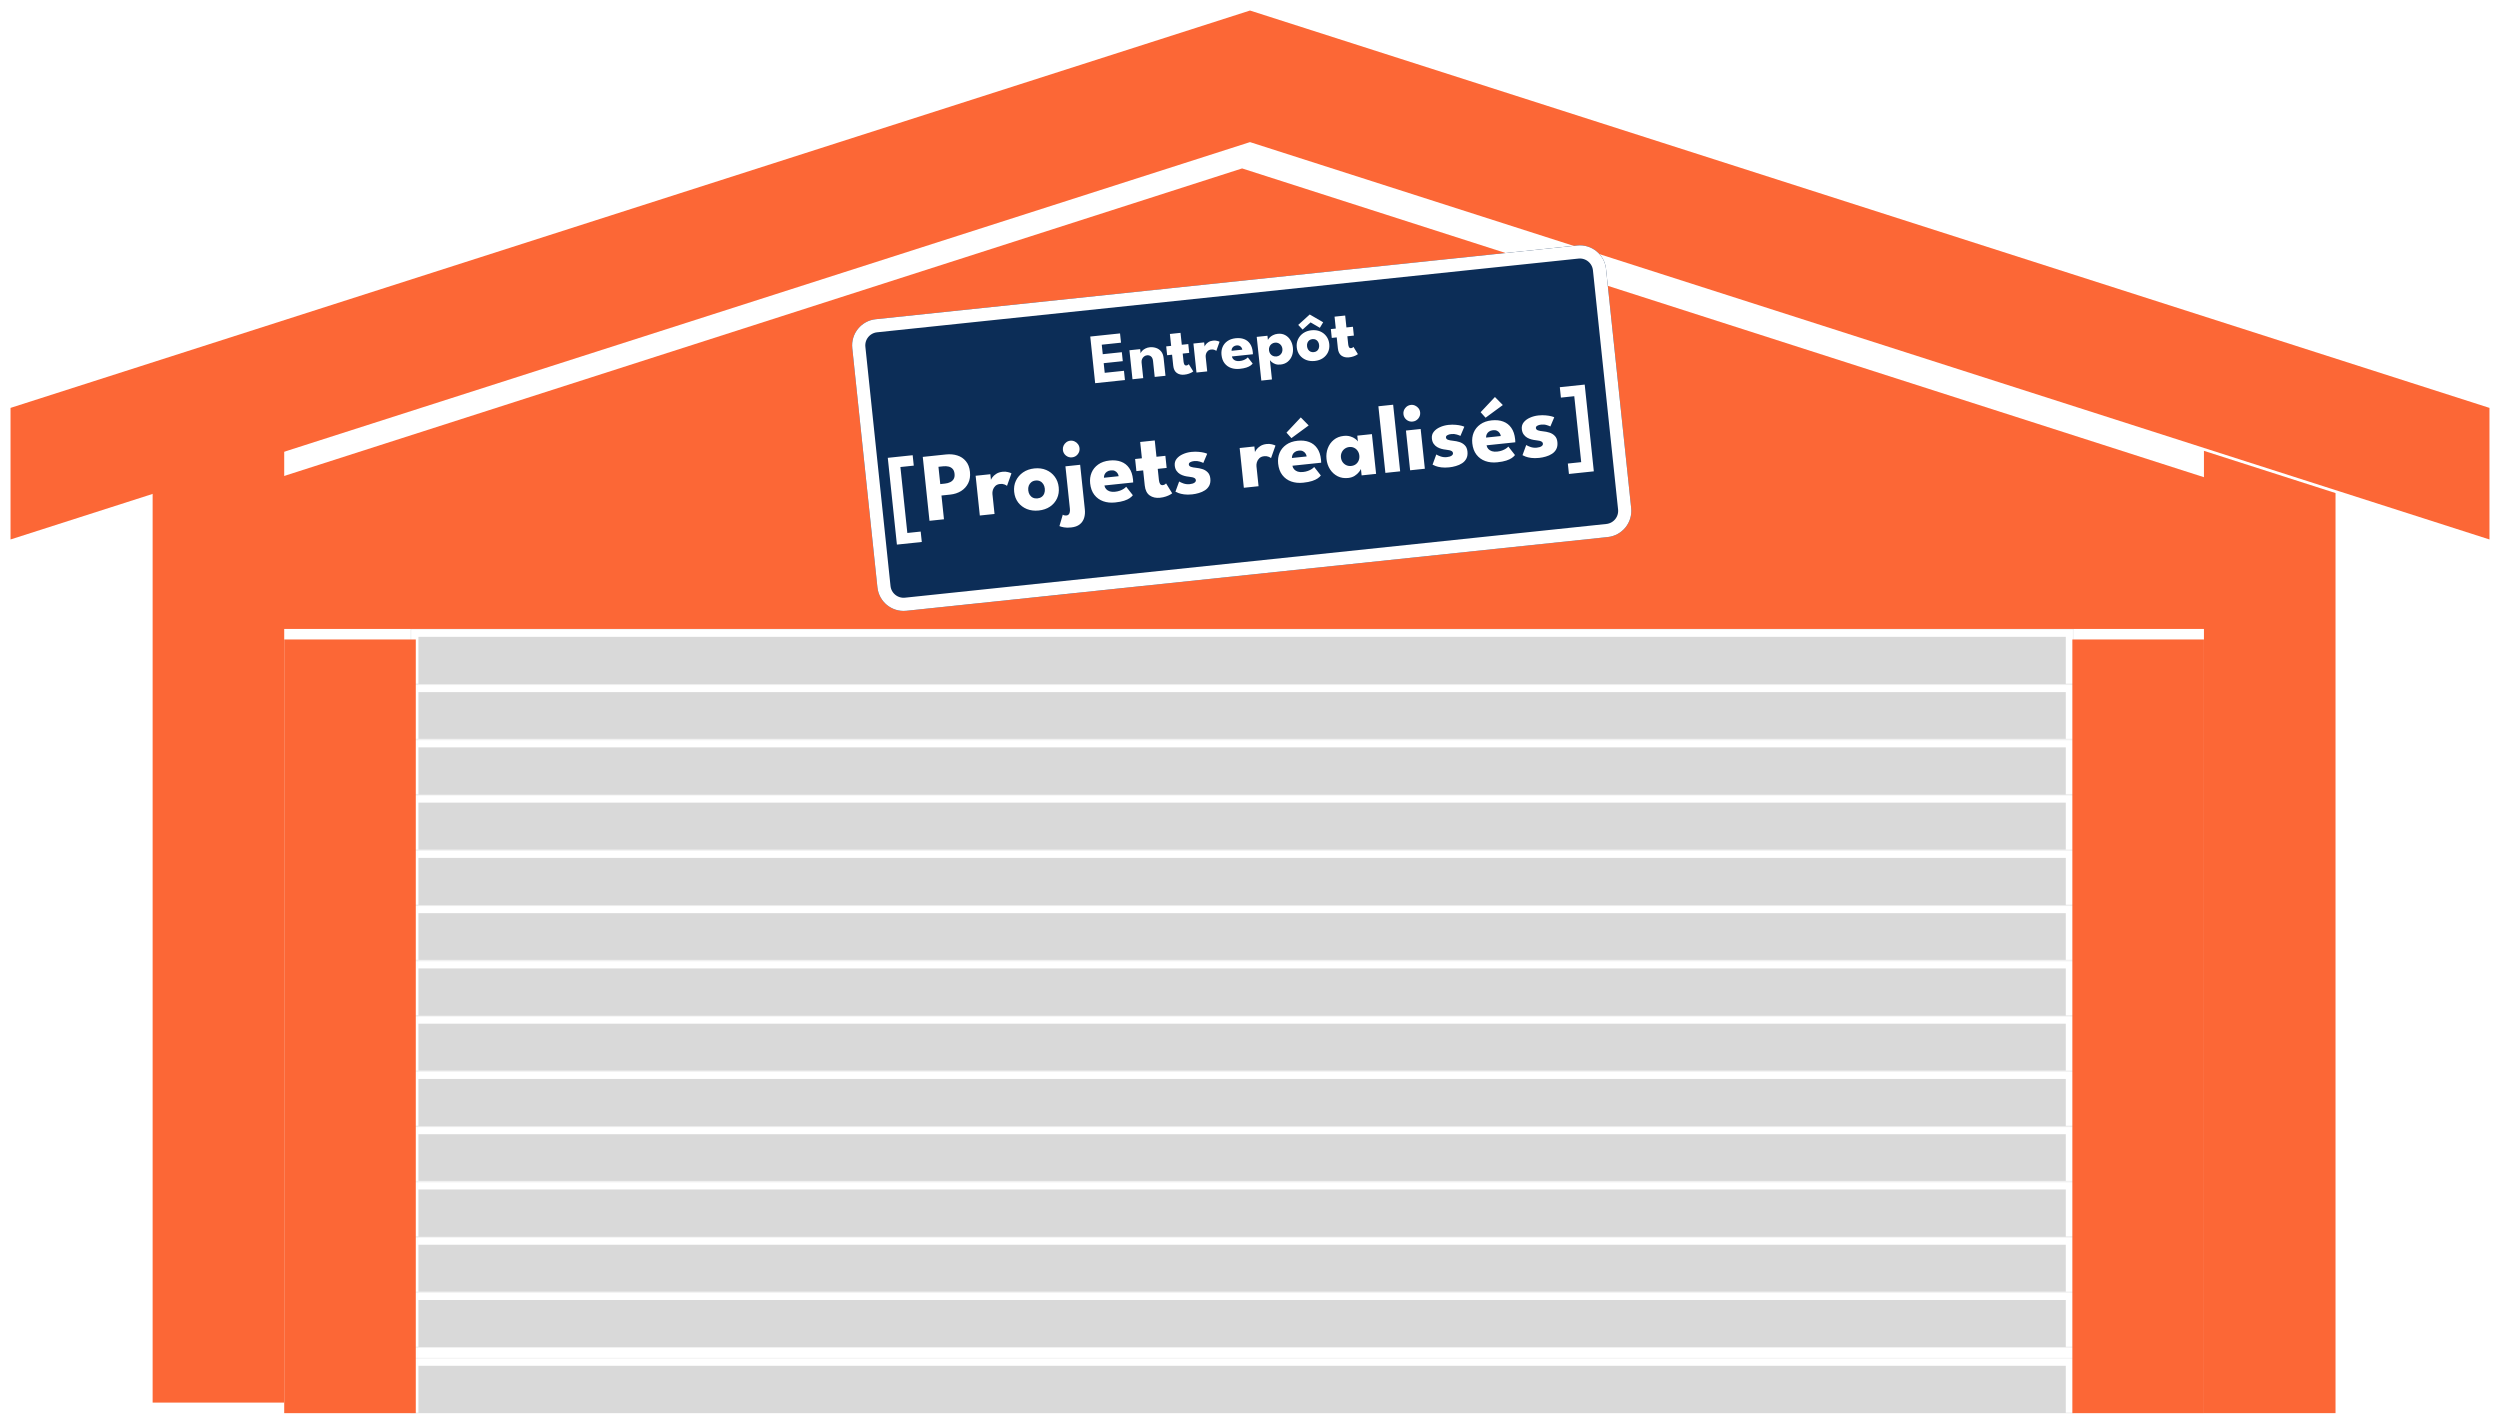 <svg width="950" height="541" viewBox="0 0 950 541" fill="none" xmlns="http://www.w3.org/2000/svg">
<g filter="url(#filter0_d_25_66)">
<path d="M472 50L838 167.5V218H106V167.5L472 50Z" fill="#FC6736"/>
</g>
<g filter="url(#filter1_d_25_66)">
<mask id="path-2-inside-1_25_66" fill="white">
<path d="M156 512H788V533H156V512Z"/>
</mask>
<path d="M156 512H788V533H156V512Z" fill="#D9D9D9"/>
<path d="M156 512V509H153V512H156ZM788 512H791V509H788V512ZM156 515H788V509H156V515ZM785 512V533H791V512H785ZM159 533V512H153V533H159Z" fill="white" mask="url(#path-2-inside-1_25_66)"/>
</g>
<mask id="path-4-inside-2_25_66" fill="white">
<path d="M156 470H788V491H156V470Z"/>
</mask>
<path d="M156 470H788V491H156V470Z" fill="#D9D9D9"/>
<path d="M156 470V467H153V470H156ZM788 470H791V467H788V470ZM156 473H788V467H156V473ZM785 470V491H791V470H785ZM159 491V470H153V491H159Z" fill="white" mask="url(#path-4-inside-2_25_66)"/>
<mask id="path-6-inside-3_25_66" fill="white">
<path d="M156 491H788V512H156V491Z"/>
</mask>
<path d="M156 491H788V512H156V491Z" fill="#D9D9D9"/>
<path d="M156 491V488H153V491H156ZM788 491H791V488H788V491ZM156 494H788V488H156V494ZM785 491V512H791V491H785ZM159 512V491H153V512H159Z" fill="white" mask="url(#path-6-inside-3_25_66)"/>
<mask id="path-8-inside-4_25_66" fill="white">
<path d="M156 428H788V449H156V428Z"/>
</mask>
<path d="M156 428H788V449H156V428Z" fill="#D9D9D9"/>
<path d="M156 428V425H153V428H156ZM788 428H791V425H788V428ZM156 431H788V425H156V431ZM785 428V449H791V428H785ZM159 449V428H153V449H159Z" fill="white" mask="url(#path-8-inside-4_25_66)"/>
<mask id="path-10-inside-5_25_66" fill="white">
<path d="M156 449H788V470H156V449Z"/>
</mask>
<path d="M156 449H788V470H156V449Z" fill="#D9D9D9"/>
<path d="M156 449V446H153V449H156ZM788 449H791V446H788V449ZM156 452H788V446H156V452ZM785 449V470H791V449H785ZM159 470V449H153V470H159Z" fill="white" mask="url(#path-10-inside-5_25_66)"/>
<mask id="path-12-inside-6_25_66" fill="white">
<path d="M156 386H788V407H156V386Z"/>
</mask>
<path d="M156 386H788V407H156V386Z" fill="#D9D9D9"/>
<path d="M156 386V383H153V386H156ZM788 386H791V383H788V386ZM156 389H788V383H156V389ZM785 386V407H791V386H785ZM159 407V386H153V407H159Z" fill="white" mask="url(#path-12-inside-6_25_66)"/>
<mask id="path-14-inside-7_25_66" fill="white">
<path d="M156 407H788V428H156V407Z"/>
</mask>
<path d="M156 407H788V428H156V407Z" fill="#D9D9D9"/>
<path d="M156 407V404H153V407H156ZM788 407H791V404H788V407ZM156 410H788V404H156V410ZM785 407V428H791V407H785ZM159 428V407H153V428H159Z" fill="white" mask="url(#path-14-inside-7_25_66)"/>
<mask id="path-16-inside-8_25_66" fill="white">
<path d="M156 344H788V365H156V344Z"/>
</mask>
<path d="M156 344H788V365H156V344Z" fill="#D9D9D9"/>
<path d="M156 344V341H153V344H156ZM788 344H791V341H788V344ZM156 347H788V341H156V347ZM785 344V365H791V344H785ZM159 365V344H153V365H159Z" fill="white" mask="url(#path-16-inside-8_25_66)"/>
<mask id="path-18-inside-9_25_66" fill="white">
<path d="M156 365H788V386H156V365Z"/>
</mask>
<path d="M156 365H788V386H156V365Z" fill="#D9D9D9"/>
<path d="M156 365V362H153V365H156ZM788 365H791V362H788V365ZM156 368H788V362H156V368ZM785 365V386H791V365H785ZM159 386V365H153V386H159Z" fill="white" mask="url(#path-18-inside-9_25_66)"/>
<mask id="path-20-inside-10_25_66" fill="white">
<path d="M156 302H788V323H156V302Z"/>
</mask>
<path d="M156 302H788V323H156V302Z" fill="#D9D9D9"/>
<path d="M156 302V299H153V302H156ZM788 302H791V299H788V302ZM156 305H788V299H156V305ZM785 302V323H791V302H785ZM159 323V302H153V323H159Z" fill="white" mask="url(#path-20-inside-10_25_66)"/>
<mask id="path-22-inside-11_25_66" fill="white">
<path d="M156 323H788V344H156V323Z"/>
</mask>
<path d="M156 323H788V344H156V323Z" fill="#D9D9D9"/>
<path d="M156 323V320H153V323H156ZM788 323H791V320H788V323ZM156 326H788V320H156V326ZM785 323V344H791V323H785ZM159 344V323H153V344H159Z" fill="white" mask="url(#path-22-inside-11_25_66)"/>
<mask id="path-24-inside-12_25_66" fill="white">
<path d="M156 260H788V281H156V260Z"/>
</mask>
<path d="M156 260H788V281H156V260Z" fill="#D9D9D9"/>
<path d="M156 260V257H153V260H156ZM788 260H791V257H788V260ZM156 263H788V257H156V263ZM785 260V281H791V260H785ZM159 281V260H153V281H159Z" fill="white" mask="url(#path-24-inside-12_25_66)"/>
<mask id="path-26-inside-13_25_66" fill="white">
<path d="M156 281H788V302H156V281Z"/>
</mask>
<path d="M156 281H788V302H156V281Z" fill="#D9D9D9"/>
<path d="M156 281V278H153V281H156ZM788 281H791V278H788V281ZM156 284H788V278H156V284ZM785 281V302H791V281H785ZM159 302V281H153V302H159Z" fill="white" mask="url(#path-26-inside-13_25_66)"/>
<mask id="path-28-inside-14_25_66" fill="white">
<path d="M156 239H788V260H156V239Z"/>
</mask>
<path d="M156 239H788V260H156V239Z" fill="#D9D9D9"/>
<path d="M156 239V236H153V239H156ZM788 239H791V236H788V239ZM156 242H788V236H156V242ZM785 239V260H791V239H785ZM159 260V239H153V260H159Z" fill="white" mask="url(#path-28-inside-14_25_66)"/>
<g filter="url(#filter2_d_25_66)">
<rect x="106" y="239" width="50" height="294" fill="#FC6736"/>
</g>
<g filter="url(#filter3_d_25_66)">
<rect x="788" y="239" width="50" height="294" fill="#FC6736"/>
</g>
<g filter="url(#filter4_d_25_66)">
<rect x="156" y="215" width="632" height="3" fill="#FC6736"/>
</g>
<rect x="106" y="218" width="732" height="21" fill="#FC6736"/>
<g filter="url(#filter5_d_25_66)">
<path d="M838 167.324L888 183.367V533H838V167.324Z" fill="#FC6736"/>
</g>
<g filter="url(#filter6_d_25_66)">
<path d="M56 183.363L106 167.332V533H56V183.363Z" fill="#FC6736"/>
</g>
<g filter="url(#filter7_d_25_66)">
<path d="M472 0V50L1 201C1 181.474 1 170.526 1 151L472 0Z" fill="#FC6736"/>
</g>
<g filter="url(#filter8_d_25_66)">
<path d="M943 151V201L472 50C472 30.474 472 19.526 472 0L943 151Z" fill="#FC6736"/>
</g>
<g filter="url(#filter9_d_25_66)">
<path d="M321.868 131.294C321.291 125.802 325.275 120.881 330.768 120.304L597.3 92.29C602.792 91.713 607.713 95.697 608.29 101.19L617.844 192.089C618.422 197.582 614.437 202.503 608.944 203.08L342.412 231.094C336.92 231.671 331.999 227.686 331.422 222.194L321.868 131.294Z" fill="#0C2D57"/>
<path d="M324.354 131.033C323.921 126.913 326.91 123.223 331.029 122.79L597.561 94.776C601.681 94.343 605.371 97.332 605.804 101.451L615.358 192.351C615.791 196.47 612.802 200.161 608.683 200.594L342.151 228.607C338.032 229.04 334.341 226.052 333.908 221.932L324.354 131.033Z" stroke="white" stroke-width="5"/>
</g>
<path d="M414.297 127.887L425.615 126.698L425.985 130.215L418.668 130.984L419.047 134.596L426.298 133.834L426.656 137.244L419.406 138.006L419.791 141.672L427.108 140.903L427.478 144.42L416.16 145.61L414.297 127.887ZM436.91 131.958C437.68 131.878 438.449 131.955 439.215 132.191C439.982 132.427 440.639 132.861 441.185 133.491C441.73 134.113 442.06 134.974 442.176 136.075L442.883 142.801L438.788 143.231L438.151 137.176C438.068 136.389 437.818 135.818 437.401 135.463C436.983 135.1 436.469 134.95 435.861 135.014C435.458 135.057 435.089 135.204 434.753 135.457C434.426 135.699 434.171 136.025 433.987 136.433C433.812 136.832 433.75 137.277 433.802 137.769L434.424 143.69L430.343 144.119L429.184 133.096L433.266 132.667L433.436 134.292C433.513 133.985 433.705 133.666 434.015 133.335C434.332 132.994 434.739 132.698 435.238 132.446C435.744 132.185 436.302 132.022 436.91 131.958ZM443.156 131.628L445.036 131.43L444.56 126.906L448.601 126.481L449.077 131.005L451.547 130.746L451.9 134.102L449.43 134.362L449.753 137.437C449.801 137.893 449.907 138.257 450.071 138.53C450.235 138.793 450.495 138.906 450.854 138.868C451.095 138.843 451.295 138.768 451.454 138.642C451.613 138.517 451.708 138.435 451.74 138.395L453.442 141.148C453.385 141.209 453.198 141.328 452.882 141.506C452.575 141.683 452.177 141.856 451.688 142.025C451.199 142.194 450.645 142.311 450.028 142.376C448.927 142.492 447.986 142.278 447.205 141.736C446.423 141.185 445.964 140.26 445.827 138.962L445.388 134.787L443.509 134.984L443.156 131.628ZM458.742 141.134L454.66 141.563L453.502 130.54L457.583 130.111L457.762 131.817L457.695 131.824C457.745 131.61 457.892 131.332 458.137 130.99C458.381 130.638 458.74 130.311 459.215 130.008C459.689 129.696 460.288 129.501 461.013 129.425C461.523 129.372 462.002 129.403 462.448 129.519C462.894 129.626 463.223 129.74 463.435 129.863L462.199 133.346C462.058 133.207 461.817 133.074 461.478 132.946C461.147 132.809 460.744 132.766 460.27 132.815C459.724 132.873 459.287 133.059 458.958 133.374C458.638 133.688 458.413 134.051 458.285 134.463C458.165 134.874 458.124 135.254 458.16 135.603L458.742 141.134ZM468.128 135.451C468.196 135.842 468.358 136.178 468.614 136.459C468.87 136.739 469.204 136.949 469.617 137.086C470.037 137.214 470.521 137.249 471.067 137.192C471.586 137.137 472.046 137.035 472.446 136.884C472.855 136.732 473.204 136.56 473.491 136.367C473.788 136.173 474.012 135.982 474.164 135.794L476.014 138.151C475.815 138.417 475.522 138.687 475.135 138.963C474.756 139.229 474.243 139.469 473.595 139.682C472.948 139.894 472.119 140.054 471.107 140.16C469.89 140.288 468.783 140.174 467.786 139.817C466.789 139.46 465.971 138.868 465.332 138.039C464.693 137.21 464.306 136.156 464.172 134.876C464.059 133.802 464.19 132.811 464.565 131.902C464.948 130.984 465.561 130.228 466.403 129.632C467.245 129.028 468.297 128.66 469.559 128.527C470.758 128.401 471.819 128.511 472.743 128.857C473.675 129.203 474.424 129.785 474.989 130.603C475.563 131.412 475.918 132.46 476.053 133.749C476.061 133.821 476.071 133.965 476.085 134.18C476.107 134.395 476.114 134.539 476.103 134.613L468.128 135.451ZM472.079 132.877C472.04 132.592 471.934 132.318 471.762 132.055C471.589 131.784 471.349 131.574 471.044 131.425C470.738 131.267 470.361 131.212 469.914 131.259C469.466 131.306 469.095 131.435 468.801 131.647C468.514 131.849 468.305 132.098 468.173 132.392C468.041 132.686 467.983 132.991 467.998 133.306L472.079 132.877ZM483.342 144.196L479.301 144.62L477.555 128.012L481.637 127.583L481.806 129.194C481.905 128.931 482.114 128.633 482.432 128.301C482.758 127.959 483.183 127.652 483.706 127.379C484.237 127.097 484.852 126.92 485.55 126.846C486.624 126.733 487.57 126.901 488.386 127.349C489.211 127.796 489.876 128.441 490.381 129.284C490.885 130.118 491.193 131.072 491.306 132.146C491.419 133.22 491.303 134.223 490.958 135.155C490.611 136.079 490.067 136.846 489.326 137.458C488.593 138.06 487.69 138.417 486.615 138.53C485.846 138.611 485.174 138.546 484.6 138.335C484.033 138.114 483.576 137.854 483.228 137.556C482.888 137.248 482.668 137.004 482.568 136.825L483.342 144.196ZM487.319 132.565C487.266 132.064 487.107 131.628 486.842 131.258C486.576 130.879 486.239 130.597 485.83 130.414C485.43 130.221 484.993 130.149 484.518 130.199C484.026 130.251 483.595 130.414 483.226 130.688C482.864 130.952 482.593 131.297 482.411 131.724C482.229 132.141 482.164 132.6 482.217 133.101C482.27 133.603 482.429 134.043 482.695 134.422C482.96 134.792 483.297 135.069 483.705 135.253C484.123 135.435 484.578 135.5 485.07 135.449C485.544 135.399 485.958 135.242 486.31 134.979C486.671 134.715 486.943 134.374 487.126 133.956C487.307 133.53 487.371 133.066 487.319 132.565ZM499.596 137.166C498.388 137.293 497.288 137.16 496.296 136.766C495.313 136.363 494.507 135.755 493.878 134.944C493.258 134.122 492.889 133.147 492.77 132.019C492.652 130.892 492.81 129.861 493.246 128.929C493.69 127.986 494.351 127.211 495.228 126.603C496.114 125.994 497.161 125.626 498.37 125.499C499.578 125.372 500.67 125.515 501.646 125.928C502.621 126.342 503.415 126.964 504.027 127.796C504.639 128.618 505.004 129.593 505.122 130.721C505.241 131.849 505.086 132.879 504.659 133.81C504.232 134.733 503.583 135.494 502.714 136.092C501.844 136.681 500.804 137.039 499.596 137.166ZM499.243 133.81C499.709 133.761 500.101 133.615 500.419 133.374C500.738 133.132 500.971 132.813 501.119 132.418C501.268 132.022 501.317 131.587 501.267 131.113C501.217 130.629 501.077 130.21 500.85 129.853C500.622 129.497 500.327 129.23 499.965 129.051C499.602 128.871 499.188 128.806 498.722 128.855C498.257 128.904 497.861 129.054 497.535 129.306C497.217 129.557 496.98 129.88 496.822 130.277C496.674 130.672 496.625 131.112 496.676 131.595C496.726 132.07 496.864 132.485 497.092 132.841C497.328 133.196 497.627 133.459 497.989 133.629C498.36 133.798 498.778 133.858 499.243 133.81ZM501.543 124.568L498.015 122.509L494.99 125.243L493.323 123.464L497.699 119.502L502.802 122.467L501.543 124.568ZM505.723 125.052L507.603 124.854L507.128 120.33L511.169 119.905L511.644 124.429L514.115 124.17L514.468 127.526L511.997 127.786L512.32 130.86C512.368 131.317 512.474 131.681 512.639 131.954C512.802 132.217 513.063 132.33 513.421 132.292C513.663 132.267 513.863 132.191 514.022 132.066C514.18 131.941 514.276 131.859 514.308 131.819L516.009 134.572C515.952 134.632 515.765 134.752 515.449 134.93C515.142 135.107 514.744 135.28 514.255 135.449C513.766 135.618 513.213 135.735 512.595 135.8C511.494 135.915 510.553 135.702 509.772 135.16C508.99 134.609 508.531 133.684 508.395 132.386L507.956 128.211L506.076 128.408L505.723 125.052Z" fill="white"/>
<path d="M340.823 206.947L337.358 173.976L346.815 172.982L347.231 176.938L342.153 177.472L344.786 202.531L349.864 201.997L350.28 205.953L340.823 206.947ZM350.653 173.621L359.484 172.692C361.042 172.529 362.475 172.657 363.784 173.077C365.092 173.486 366.173 174.209 367.026 175.248C367.89 176.273 368.41 177.62 368.585 179.288C368.759 180.944 368.534 182.394 367.908 183.638C367.293 184.868 366.392 185.856 365.206 186.6C364.018 187.333 362.645 187.781 361.087 187.945L357.757 188.295L358.706 197.329L353.205 197.907L350.653 173.621ZM357.301 183.953L359.104 183.763C359.852 183.685 360.509 183.504 361.074 183.221C361.652 182.937 362.094 182.537 362.399 182.022C362.703 181.494 362.813 180.831 362.73 180.034C362.645 179.224 362.4 178.605 361.995 178.176C361.589 177.735 361.075 177.442 360.452 177.297C359.841 177.15 359.162 177.116 358.413 177.195L356.61 177.384L357.301 183.953ZM377.922 195.309L372.329 195.897L370.741 180.791L376.334 180.204L376.58 182.54L376.488 182.55C376.557 182.257 376.758 181.877 377.093 181.407C377.427 180.926 377.92 180.477 378.57 180.062C379.22 179.634 380.041 179.368 381.035 179.263C381.734 179.19 382.39 179.232 383.002 179.391C383.612 179.538 384.063 179.695 384.353 179.863L382.66 184.636C382.466 184.445 382.137 184.263 381.672 184.088C381.219 183.901 380.667 183.841 380.016 183.909C379.268 183.988 378.669 184.243 378.218 184.675C377.78 185.105 377.472 185.603 377.296 186.167C377.132 186.73 377.075 187.25 377.125 187.729L377.922 195.309ZM394.739 193.988C393.083 194.162 391.575 193.979 390.217 193.44C388.869 192.887 387.764 192.055 386.903 190.942C386.053 189.816 385.547 188.48 385.385 186.935C385.222 185.389 385.44 183.978 386.037 182.7C386.645 181.408 387.551 180.345 388.753 179.512C389.967 178.678 391.402 178.173 393.058 177.999C394.714 177.825 396.21 178.022 397.547 178.588C398.884 179.154 399.972 180.007 400.811 181.147C401.649 182.274 402.149 183.61 402.311 185.156C402.474 186.701 402.263 188.113 401.677 189.389C401.091 190.654 400.202 191.696 399.011 192.516C397.819 193.323 396.394 193.814 394.739 193.988ZM394.255 189.388C394.893 189.321 395.43 189.122 395.867 188.791C396.303 188.46 396.623 188.023 396.826 187.481C397.03 186.939 397.097 186.343 397.029 185.692C396.959 185.03 396.769 184.455 396.457 183.967C396.145 183.479 395.741 183.112 395.244 182.867C394.747 182.621 394.179 182.532 393.542 182.599C392.904 182.666 392.361 182.872 391.914 183.217C391.479 183.56 391.153 184.003 390.937 184.547C390.734 185.089 390.667 185.691 390.737 186.354C390.805 187.004 390.995 187.573 391.307 188.061C391.631 188.548 392.041 188.908 392.536 189.141C393.044 189.373 393.617 189.455 394.255 189.388ZM407.028 200.435C405.924 200.551 405.004 200.536 404.27 200.39C403.524 200.257 402.962 200.099 402.583 199.916L403.857 195.578C404.07 195.717 404.29 195.805 404.517 195.843C404.746 195.894 405.001 195.904 405.283 195.874C405.615 195.84 405.881 195.719 406.082 195.511C406.296 195.303 406.439 195.009 406.51 194.629C406.596 194.261 406.611 193.813 406.555 193.285L404.865 177.205L410.458 176.617L412.241 193.581C412.364 194.746 412.272 195.822 411.967 196.809C411.661 197.796 411.108 198.611 410.307 199.253C409.507 199.895 408.414 200.289 407.028 200.435ZM407.372 173.798C406.513 173.888 405.739 173.659 405.049 173.112C404.37 172.551 403.985 171.841 403.895 170.982C403.834 170.406 403.92 169.864 404.152 169.355C404.383 168.847 404.723 168.421 405.171 168.076C405.618 167.732 406.13 167.529 406.706 167.469C407.295 167.407 407.844 167.498 408.354 167.742C408.862 167.974 409.282 168.314 409.614 168.763C409.959 169.21 410.162 169.728 410.224 170.317C410.314 171.176 410.079 171.951 409.52 172.642C408.971 173.32 408.255 173.705 407.372 173.798ZM419.677 184.484C419.77 185.02 419.992 185.48 420.343 185.865C420.693 186.25 421.151 186.537 421.717 186.725C422.293 186.9 422.955 186.948 423.704 186.87C424.415 186.795 425.045 186.654 425.594 186.448C426.155 186.24 426.632 186.004 427.026 185.739C427.432 185.473 427.739 185.212 427.948 184.954L430.483 188.185C430.211 188.548 429.81 188.919 429.279 189.297C428.759 189.662 428.056 189.99 427.169 190.282C426.282 190.573 425.145 190.792 423.759 190.938C422.091 191.113 420.574 190.956 419.208 190.467C417.842 189.978 416.721 189.166 415.845 188.03C414.969 186.895 414.439 185.45 414.255 183.696C414.1 182.224 414.28 180.866 414.794 179.621C415.319 178.363 416.159 177.326 417.313 176.51C418.466 175.682 419.908 175.177 421.637 174.996C423.281 174.823 424.735 174.974 426 175.449C427.278 175.922 428.304 176.719 429.079 177.841C429.865 178.949 430.351 180.386 430.537 182.152C430.547 182.25 430.562 182.447 430.58 182.743C430.611 183.037 430.62 183.235 430.605 183.335L419.677 184.484ZM425.091 180.957C425.038 180.566 424.893 180.191 424.656 179.831C424.419 179.459 424.091 179.171 423.673 178.967C423.253 178.751 422.737 178.675 422.124 178.739C421.51 178.804 421.002 178.981 420.598 179.272C420.206 179.549 419.919 179.889 419.738 180.292C419.557 180.696 419.477 181.113 419.498 181.545L425.091 180.957ZM431.344 174.422L433.92 174.151L433.269 167.951L438.807 167.369L439.458 173.569L442.844 173.213L443.327 177.813L439.942 178.169L440.385 182.382C440.45 183.008 440.596 183.507 440.821 183.88C441.045 184.241 441.402 184.396 441.893 184.344C442.224 184.309 442.498 184.206 442.716 184.034C442.934 183.863 443.064 183.75 443.108 183.695L445.439 187.468C445.361 187.551 445.106 187.714 444.672 187.958C444.251 188.201 443.706 188.438 443.036 188.67C442.366 188.901 441.607 189.062 440.761 189.151C439.252 189.309 437.963 189.017 436.893 188.274C435.821 187.518 435.192 186.251 435.005 184.473L434.404 178.751L431.828 179.021L431.344 174.422ZM452.724 171.728C453.718 171.624 454.635 171.614 455.475 171.7C456.313 171.773 457.019 171.885 457.593 172.035C458.179 172.184 458.559 172.318 458.733 172.436L457.258 175.921C457.006 175.774 456.548 175.599 455.882 175.396C455.228 175.192 454.514 175.13 453.742 175.212C453.153 175.273 452.666 175.418 452.28 175.644C451.894 175.858 451.72 176.156 451.76 176.536C451.8 176.916 452.053 177.2 452.519 177.386C452.996 177.559 453.667 177.687 454.531 177.77C455.283 177.84 456.055 177.994 456.849 178.233C457.643 178.472 458.325 178.878 458.893 179.451C459.473 180.01 459.817 180.805 459.925 181.835C460.036 182.89 459.901 183.784 459.519 184.519C459.138 185.254 458.593 185.85 457.884 186.309C457.176 186.768 456.394 187.117 455.539 187.356C454.685 187.607 453.847 187.775 453.025 187.862C451.872 187.983 450.855 187.984 449.975 187.866C449.106 187.747 448.394 187.58 447.839 187.365C447.283 187.151 446.892 186.975 446.667 186.837L448.083 182.968C448.431 183.204 448.984 183.456 449.744 183.724C450.502 183.979 451.286 184.064 452.096 183.979C452.881 183.896 453.476 183.716 453.881 183.438C454.286 183.159 454.468 182.83 454.428 182.45C454.396 182.143 454.266 181.909 454.038 181.747C453.81 181.585 453.499 181.456 453.104 181.361C452.71 181.266 452.237 181.192 451.686 181.138C451.185 181.092 450.648 180.993 450.074 180.843C449.5 180.692 448.949 180.465 448.421 180.161C447.891 179.844 447.445 179.426 447.08 178.907C446.715 178.387 446.492 177.734 446.409 176.949C446.303 175.944 446.541 175.075 447.121 174.345C447.702 173.614 448.49 173.029 449.485 172.59C450.479 172.138 451.559 171.851 452.724 171.728ZM478.252 184.764L472.659 185.352L471.071 170.246L476.665 169.658L476.91 171.995L476.818 172.005C476.887 171.712 477.089 171.332 477.424 170.862C477.757 170.381 478.25 169.932 478.901 169.516C479.55 169.089 480.372 168.822 481.365 168.718C482.064 168.645 482.72 168.687 483.332 168.846C483.942 168.993 484.393 169.15 484.683 169.318L482.99 174.091C482.796 173.9 482.467 173.718 482.002 173.543C481.549 173.355 480.997 173.296 480.347 173.364C479.598 173.443 478.999 173.698 478.548 174.13C478.11 174.56 477.803 175.057 477.626 175.622C477.462 176.185 477.405 176.705 477.456 177.184L478.252 184.764ZM491.115 176.976C491.209 177.511 491.431 177.972 491.781 178.357C492.132 178.741 492.59 179.028 493.155 179.217C493.732 179.392 494.394 179.44 495.142 179.361C495.853 179.286 496.484 179.146 497.032 178.939C497.593 178.732 498.071 178.495 498.465 178.231C498.871 177.965 499.178 177.703 499.387 177.446L501.921 180.676C501.649 181.04 501.248 181.411 500.717 181.789C500.198 182.153 499.494 182.482 498.607 182.773C497.72 183.065 496.584 183.284 495.198 183.429C493.529 183.605 492.012 183.448 490.646 182.959C489.281 182.47 488.16 181.658 487.284 180.522C486.408 179.386 485.878 177.941 485.694 176.187C485.539 174.716 485.719 173.357 486.233 172.113C486.758 170.855 487.597 169.818 488.752 169.002C489.905 168.174 491.346 167.669 493.076 167.487C494.719 167.314 496.174 167.465 497.439 167.94C498.716 168.413 499.743 169.211 500.518 170.332C501.304 171.44 501.79 172.877 501.975 174.644C501.986 174.742 502 174.939 502.019 175.234C502.05 175.529 502.058 175.726 502.044 175.827L491.115 176.976ZM496.53 173.449C496.476 173.058 496.331 172.682 496.095 172.323C495.858 171.951 495.53 171.663 495.111 171.459C494.692 171.242 494.175 171.166 493.562 171.231C492.949 171.295 492.44 171.473 492.037 171.763C491.644 172.04 491.358 172.38 491.177 172.784C490.996 173.187 490.916 173.605 490.936 174.037L496.53 173.449ZM490.738 166.487L488.863 164.396L494.301 158.615L497.3 161.667L490.738 166.487ZM517.414 180.648L517.157 178.201C517.073 178.458 516.828 178.843 516.423 179.357C516.03 179.869 515.486 180.354 514.79 180.812C514.093 181.257 513.254 181.531 512.272 181.635C510.8 181.789 509.475 181.569 508.297 180.974C507.117 180.366 506.157 179.493 505.417 178.356C504.676 177.206 504.228 175.895 504.074 174.423C503.919 172.951 504.085 171.582 504.572 170.315C505.058 169.037 505.814 167.977 506.842 167.138C507.87 166.298 509.12 165.801 510.592 165.646C511.536 165.547 512.38 165.613 513.124 165.845C513.866 166.065 514.48 166.36 514.966 166.73C515.45 167.089 515.796 167.431 516.004 167.756L515.772 165.548L521.328 164.964L522.916 180.069L517.414 180.648ZM509.556 173.847C509.629 174.534 509.853 175.136 510.23 175.655C510.606 176.161 511.073 176.54 511.633 176.791C512.205 177.041 512.816 177.132 513.466 177.063C514.141 176.992 514.719 176.776 515.202 176.416C515.685 176.055 516.046 175.589 516.283 175.019C516.532 174.434 516.62 173.799 516.548 173.112C516.476 172.425 516.258 171.828 515.895 171.32C515.542 170.799 515.092 170.413 514.545 170.16C513.996 169.895 513.385 169.798 512.71 169.869C512.06 169.938 511.482 170.16 510.976 170.535C510.48 170.897 510.102 171.371 509.841 171.957C509.579 172.53 509.484 173.16 509.556 173.847ZM532.058 179.109L526.446 179.698L523.786 154.382L529.397 153.792L532.058 179.109ZM535.848 178.71L534.26 163.605L539.854 163.017L541.441 178.122L535.848 178.71ZM536.804 160.194C535.921 160.287 535.14 160.059 534.463 159.51C533.784 158.949 533.399 158.239 533.309 157.38C533.218 156.522 533.447 155.747 533.995 155.057C534.553 154.354 535.268 153.956 536.139 153.865C536.715 153.804 537.258 153.896 537.767 154.14C538.275 154.372 538.702 154.711 539.046 155.159C539.391 155.606 539.594 156.124 539.656 156.713C539.746 157.572 539.512 158.347 538.952 159.038C538.391 159.717 537.675 160.102 536.804 160.194ZM550.431 161.459C551.425 161.354 552.342 161.345 553.181 161.43C554.02 161.503 554.726 161.615 555.3 161.766C555.886 161.915 556.266 162.049 556.44 162.167L554.964 165.651C554.713 165.504 554.255 165.329 553.589 165.126C552.935 164.922 552.221 164.861 551.449 164.942C550.86 165.004 550.373 165.148 549.987 165.375C549.601 165.589 549.427 165.886 549.467 166.266C549.507 166.647 549.76 166.93 550.226 167.117C550.703 167.29 551.374 167.418 552.238 167.501C552.99 167.57 553.762 167.725 554.556 167.964C555.35 168.203 556.032 168.609 556.6 169.181C557.18 169.74 557.524 170.535 557.632 171.566C557.743 172.62 557.608 173.515 557.226 174.25C556.844 174.984 556.299 175.581 555.591 176.04C554.883 176.499 554.101 176.848 553.246 177.086C552.392 177.337 551.554 177.506 550.732 177.592C549.579 177.713 548.562 177.715 547.682 177.597C546.813 177.477 546.101 177.31 545.546 177.096C544.99 176.881 544.599 176.705 544.374 176.568L545.79 172.699C546.138 172.935 546.691 173.187 547.451 173.454C548.209 173.709 548.993 173.794 549.803 173.709C550.588 173.627 551.183 173.446 551.588 173.168C551.992 172.89 552.175 172.561 552.135 172.181C552.103 171.874 551.973 171.64 551.745 171.477C551.517 171.315 551.206 171.187 550.811 171.092C550.417 170.997 549.944 170.923 549.393 170.869C548.892 170.822 548.354 170.724 547.781 170.573C547.207 170.423 546.656 170.196 546.128 169.891C545.598 169.575 545.151 169.157 544.787 168.637C544.422 168.117 544.199 167.465 544.116 166.68C544.01 165.674 544.248 164.806 544.828 164.075C545.409 163.345 546.197 162.76 547.192 162.32C548.186 161.868 549.266 161.581 550.431 161.459ZM564.889 169.222C564.983 169.757 565.205 170.218 565.555 170.603C565.906 170.987 566.364 171.274 566.929 171.463C567.506 171.638 568.168 171.686 568.916 171.607C569.628 171.532 570.258 171.392 570.807 171.185C571.368 170.978 571.845 170.741 572.239 170.477C572.645 170.211 572.952 169.949 573.161 169.692L575.695 172.922C575.424 173.286 575.022 173.657 574.492 174.035C573.972 174.399 573.269 174.728 572.381 175.019C571.494 175.311 570.358 175.53 568.972 175.675C567.304 175.851 565.787 175.694 564.421 175.205C563.055 174.716 561.934 173.904 561.058 172.768C560.182 171.632 559.652 170.187 559.468 168.433C559.313 166.962 559.493 165.603 560.007 164.359C560.532 163.101 561.372 162.064 562.526 161.248C563.679 160.42 565.12 159.915 566.85 159.733C568.493 159.56 569.948 159.711 571.213 160.186C572.491 160.659 573.517 161.457 574.292 162.578C575.078 163.686 575.564 165.123 575.75 166.89C575.76 166.988 575.774 167.185 575.793 167.48C575.824 167.775 575.832 167.972 575.818 168.073L564.889 169.222ZM570.304 165.695C570.25 165.304 570.106 164.928 569.869 164.569C569.632 164.197 569.304 163.909 568.886 163.705C568.466 163.488 567.95 163.412 567.336 163.477C566.723 163.541 566.215 163.719 565.811 164.009C565.419 164.286 565.132 164.626 564.951 165.03C564.77 165.433 564.69 165.851 564.711 166.283L570.304 165.695ZM564.512 158.733L562.637 156.642L568.075 150.861L571.075 153.913L564.512 158.733ZM584.605 157.867C585.599 157.763 586.516 157.753 587.355 157.838C588.194 157.911 588.9 158.023 589.474 158.174C590.06 158.323 590.44 158.457 590.614 158.575L589.138 162.06C588.887 161.912 588.429 161.737 587.763 161.535C587.109 161.33 586.395 161.269 585.623 161.35C585.034 161.412 584.547 161.556 584.161 161.783C583.775 161.997 583.601 162.294 583.641 162.675C583.681 163.055 583.934 163.338 584.4 163.525C584.877 163.698 585.548 163.826 586.412 163.909C587.164 163.979 587.936 164.133 588.73 164.372C589.524 164.611 590.206 165.017 590.774 165.589C591.354 166.149 591.698 166.943 591.806 167.974C591.917 169.029 591.782 169.923 591.4 170.658C591.019 171.392 590.474 171.989 589.765 172.448C589.057 172.907 588.275 173.256 587.42 173.494C586.566 173.745 585.728 173.914 584.906 174C583.753 174.122 582.736 174.123 581.856 174.005C580.987 173.885 580.275 173.718 579.72 173.504C579.164 173.289 578.773 173.113 578.548 172.976L579.964 169.107C580.312 169.343 580.865 169.595 581.625 169.862C582.383 170.117 583.167 170.202 583.977 170.117C584.762 170.035 585.357 169.854 585.762 169.576C586.167 169.298 586.349 168.969 586.309 168.589C586.277 168.282 586.147 168.048 585.919 167.886C585.691 167.724 585.38 167.595 584.985 167.5C584.591 167.405 584.118 167.331 583.567 167.277C583.066 167.231 582.528 167.132 581.955 166.982C581.381 166.831 580.83 166.604 580.302 166.3C579.772 165.983 579.325 165.565 578.961 165.045C578.596 164.526 578.373 163.873 578.29 163.088C578.184 162.082 578.422 161.214 579.002 160.484C579.583 159.753 580.371 159.168 581.366 158.728C582.36 158.277 583.44 157.989 584.605 157.867ZM596.195 180.106L595.779 176.15L600.857 175.616L598.223 150.557L593.145 151.091L592.73 147.136L602.187 146.142L605.652 179.112L596.195 180.106Z" fill="white"/>
<defs>
<filter id="filter0_d_25_66" x="102" y="50" width="740" height="186" filterUnits="userSpaceOnUse" color-interpolation-filters="sRGB">
<feFlood flood-opacity="0" result="BackgroundImageFix"/>
<feColorMatrix in="SourceAlpha" type="matrix" values="0 0 0 0 0 0 0 0 0 0 0 0 0 0 0 0 0 0 127 0" result="hardAlpha"/>
<feOffset dy="14"/>
<feGaussianBlur stdDeviation="2"/>
<feComposite in2="hardAlpha" operator="out"/>
<feColorMatrix type="matrix" values="0 0 0 0 0 0 0 0 0 0 0 0 0 0 0 0 0 0 0.25 0"/>
<feBlend mode="normal" in2="BackgroundImageFix" result="effect1_dropShadow_25_66"/>
<feBlend mode="normal" in="SourceGraphic" in2="effect1_dropShadow_25_66" result="shape"/>
</filter>
<filter id="filter1_d_25_66" x="152" y="512" width="640" height="29" filterUnits="userSpaceOnUse" color-interpolation-filters="sRGB">
<feFlood flood-opacity="0" result="BackgroundImageFix"/>
<feColorMatrix in="SourceAlpha" type="matrix" values="0 0 0 0 0 0 0 0 0 0 0 0 0 0 0 0 0 0 127 0" result="hardAlpha"/>
<feOffset dy="4"/>
<feGaussianBlur stdDeviation="2"/>
<feComposite in2="hardAlpha" operator="out"/>
<feColorMatrix type="matrix" values="0 0 0 0 0 0 0 0 0 0 0 0 0 0 0 0 0 0 0.25 0"/>
<feBlend mode="normal" in2="BackgroundImageFix" result="effect1_dropShadow_25_66"/>
<feBlend mode="normal" in="SourceGraphic" in2="effect1_dropShadow_25_66" result="shape"/>
</filter>
<filter id="filter2_d_25_66" x="104" y="239" width="58" height="302" filterUnits="userSpaceOnUse" color-interpolation-filters="sRGB">
<feFlood flood-opacity="0" result="BackgroundImageFix"/>
<feColorMatrix in="SourceAlpha" type="matrix" values="0 0 0 0 0 0 0 0 0 0 0 0 0 0 0 0 0 0 127 0" result="hardAlpha"/>
<feOffset dx="2" dy="4"/>
<feGaussianBlur stdDeviation="2"/>
<feComposite in2="hardAlpha" operator="out"/>
<feColorMatrix type="matrix" values="0 0 0 0 0 0 0 0 0 0 0 0 0 0 0 0 0 0 0.25 0"/>
<feBlend mode="normal" in2="BackgroundImageFix" result="effect1_dropShadow_25_66"/>
<feBlend mode="normal" in="SourceGraphic" in2="effect1_dropShadow_25_66" result="shape"/>
</filter>
<filter id="filter3_d_25_66" x="783.5" y="239" width="58" height="302" filterUnits="userSpaceOnUse" color-interpolation-filters="sRGB">
<feFlood flood-opacity="0" result="BackgroundImageFix"/>
<feColorMatrix in="SourceAlpha" type="matrix" values="0 0 0 0 0 0 0 0 0 0 0 0 0 0 0 0 0 0 127 0" result="hardAlpha"/>
<feOffset dx="-0.5" dy="4"/>
<feGaussianBlur stdDeviation="2"/>
<feComposite in2="hardAlpha" operator="out"/>
<feColorMatrix type="matrix" values="0 0 0 0 0 0 0 0 0 0 0 0 0 0 0 0 0 0 0.25 0"/>
<feBlend mode="normal" in2="BackgroundImageFix" result="effect1_dropShadow_25_66"/>
<feBlend mode="normal" in="SourceGraphic" in2="effect1_dropShadow_25_66" result="shape"/>
</filter>
<filter id="filter4_d_25_66" x="152" y="214" width="640" height="11" filterUnits="userSpaceOnUse" color-interpolation-filters="sRGB">
<feFlood flood-opacity="0" result="BackgroundImageFix"/>
<feColorMatrix in="SourceAlpha" type="matrix" values="0 0 0 0 0 0 0 0 0 0 0 0 0 0 0 0 0 0 127 0" result="hardAlpha"/>
<feOffset dy="3"/>
<feGaussianBlur stdDeviation="2"/>
<feComposite in2="hardAlpha" operator="out"/>
<feColorMatrix type="matrix" values="0 0 0 0 0 0 0 0 0 0 0 0 0 0 0 0 0 0 0.25 0"/>
<feBlend mode="normal" in2="BackgroundImageFix" result="effect1_dropShadow_25_66"/>
<feBlend mode="normal" in="SourceGraphic" in2="effect1_dropShadow_25_66" result="shape"/>
</filter>
<filter id="filter5_d_25_66" x="833.5" y="167.324" width="58" height="373.676" filterUnits="userSpaceOnUse" color-interpolation-filters="sRGB">
<feFlood flood-opacity="0" result="BackgroundImageFix"/>
<feColorMatrix in="SourceAlpha" type="matrix" values="0 0 0 0 0 0 0 0 0 0 0 0 0 0 0 0 0 0 127 0" result="hardAlpha"/>
<feOffset dx="-0.5" dy="4"/>
<feGaussianBlur stdDeviation="2"/>
<feComposite in2="hardAlpha" operator="out"/>
<feColorMatrix type="matrix" values="0 0 0 0 0 0 0 0 0 0 0 0 0 0 0 0 0 0 0.25 0"/>
<feBlend mode="normal" in2="BackgroundImageFix" result="effect1_dropShadow_25_66"/>
<feBlend mode="normal" in="SourceGraphic" in2="effect1_dropShadow_25_66" result="shape"/>
</filter>
<filter id="filter6_d_25_66" x="54" y="163.332" width="58" height="373.668" filterUnits="userSpaceOnUse" color-interpolation-filters="sRGB">
<feFlood flood-opacity="0" result="BackgroundImageFix"/>
<feColorMatrix in="SourceAlpha" type="matrix" values="0 0 0 0 0 0 0 0 0 0 0 0 0 0 0 0 0 0 127 0" result="hardAlpha"/>
<feOffset dx="2"/>
<feGaussianBlur stdDeviation="2"/>
<feComposite in2="hardAlpha" operator="out"/>
<feColorMatrix type="matrix" values="0 0 0 0 0 0 0 0 0 0 0 0 0 0 0 0 0 0 0.25 0"/>
<feBlend mode="normal" in2="BackgroundImageFix" result="effect1_dropShadow_25_66"/>
<feBlend mode="normal" in="SourceGraphic" in2="effect1_dropShadow_25_66" result="shape"/>
</filter>
<filter id="filter7_d_25_66" x="0" y="0" width="479" height="209" filterUnits="userSpaceOnUse" color-interpolation-filters="sRGB">
<feFlood flood-opacity="0" result="BackgroundImageFix"/>
<feColorMatrix in="SourceAlpha" type="matrix" values="0 0 0 0 0 0 0 0 0 0 0 0 0 0 0 0 0 0 127 0" result="hardAlpha"/>
<feOffset dx="3" dy="4"/>
<feGaussianBlur stdDeviation="2"/>
<feComposite in2="hardAlpha" operator="out"/>
<feColorMatrix type="matrix" values="0 0 0 0 0 0 0 0 0 0 0 0 0 0 0 0 0 0 0.25 0"/>
<feBlend mode="normal" in2="BackgroundImageFix" result="effect1_dropShadow_25_66"/>
<feBlend mode="normal" in="SourceGraphic" in2="effect1_dropShadow_25_66" result="shape"/>
</filter>
<filter id="filter8_d_25_66" x="471" y="0" width="479" height="209" filterUnits="userSpaceOnUse" color-interpolation-filters="sRGB">
<feFlood flood-opacity="0" result="BackgroundImageFix"/>
<feColorMatrix in="SourceAlpha" type="matrix" values="0 0 0 0 0 0 0 0 0 0 0 0 0 0 0 0 0 0 127 0" result="hardAlpha"/>
<feOffset dx="3" dy="4"/>
<feGaussianBlur stdDeviation="2"/>
<feComposite in2="hardAlpha" operator="out"/>
<feColorMatrix type="matrix" values="0 0 0 0 0 0 0 0 0 0 0 0 0 0 0 0 0 0 0.25 0"/>
<feBlend mode="normal" in2="BackgroundImageFix" result="effect1_dropShadow_25_66"/>
<feBlend mode="normal" in="SourceGraphic" in2="effect1_dropShadow_25_66" result="shape"/>
</filter>
<filter id="filter9_d_25_66" x="319.812" y="89.234" width="304.087" height="146.915" filterUnits="userSpaceOnUse" color-interpolation-filters="sRGB">
<feFlood flood-opacity="0" result="BackgroundImageFix"/>
<feColorMatrix in="SourceAlpha" type="matrix" values="0 0 0 0 0 0 0 0 0 0 0 0 0 0 0 0 0 0 127 0" result="hardAlpha"/>
<feOffset dx="2" dy="1"/>
<feGaussianBlur stdDeviation="2"/>
<feComposite in2="hardAlpha" operator="out"/>
<feColorMatrix type="matrix" values="0 0 0 0 0 0 0 0 0 0 0 0 0 0 0 0 0 0 0.25 0"/>
<feBlend mode="normal" in2="BackgroundImageFix" result="effect1_dropShadow_25_66"/>
<feBlend mode="normal" in="SourceGraphic" in2="effect1_dropShadow_25_66" result="shape"/>
</filter>
</defs>
</svg>

